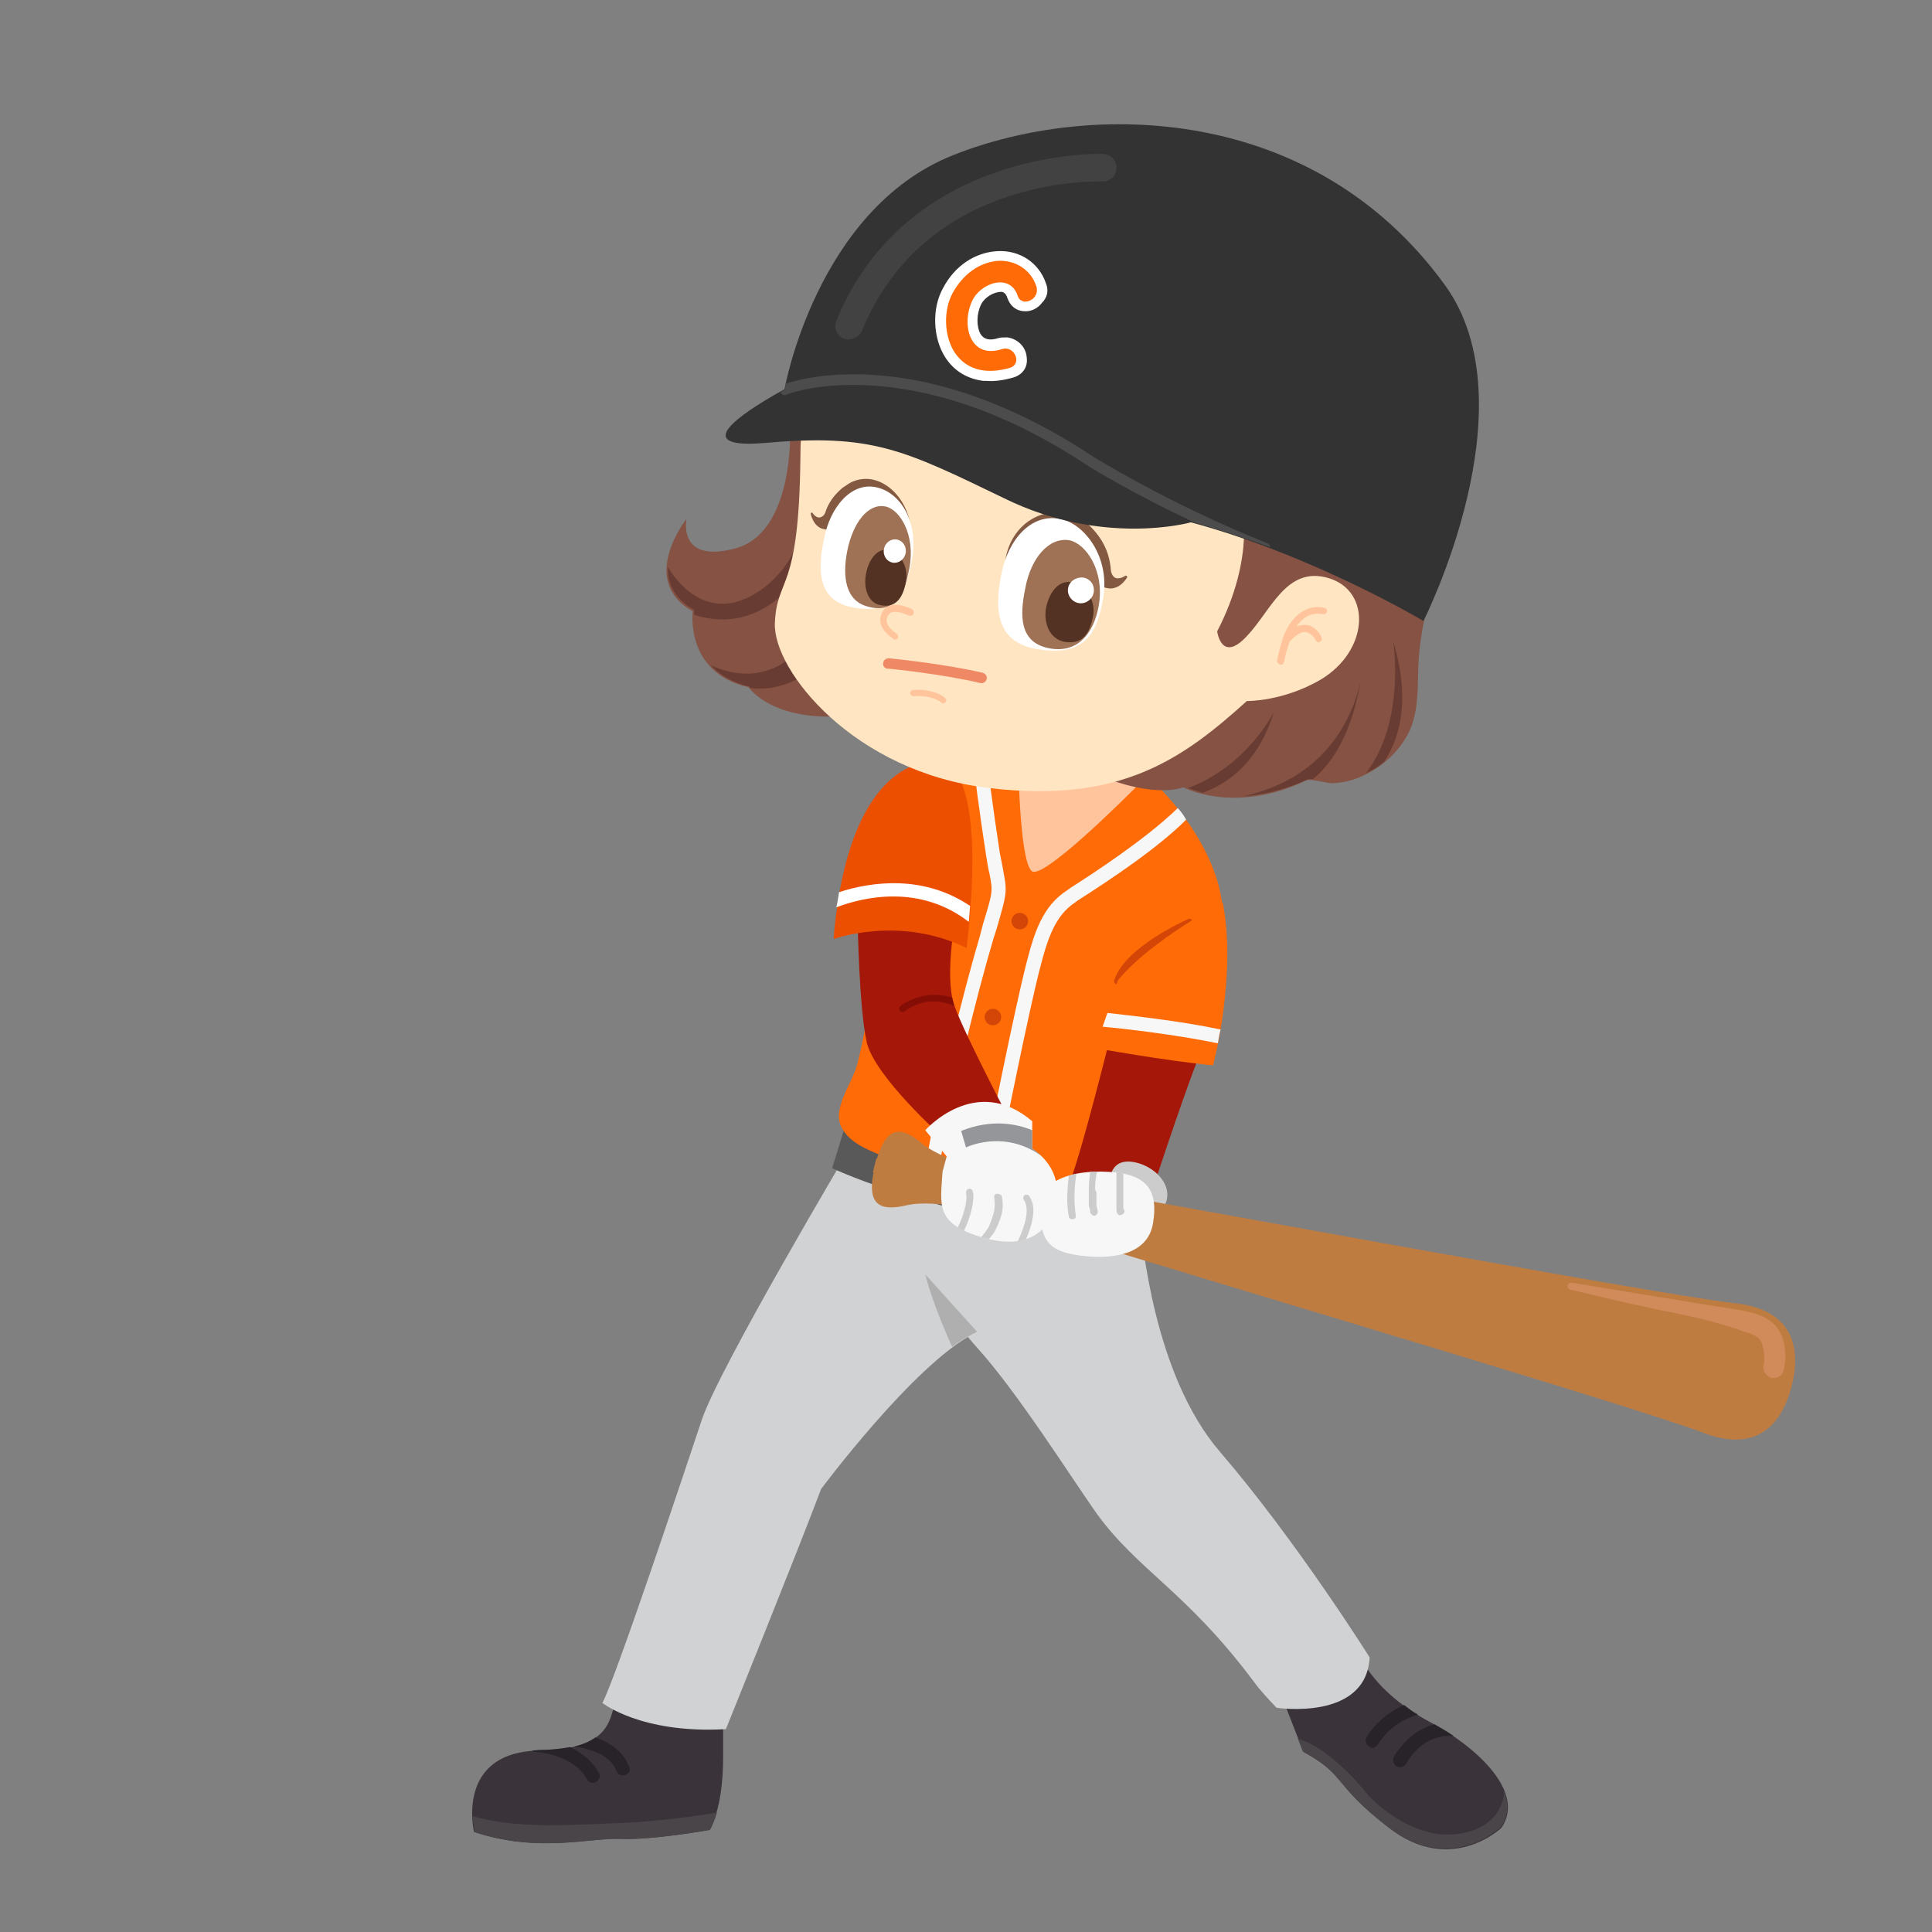 <?xml version="1.0" encoding="utf-8"?>
<!-- Generator: Adobe Illustrator 16.0.0, SVG Export Plug-In . SVG Version: 6.00 Build 0)  -->
<!DOCTYPE svg PUBLIC "-//W3C//DTD SVG 1.1//EN" "http://www.w3.org/Graphics/SVG/1.1/DTD/svg11.dtd">
<svg version="1.1" id="Layer_4" xmlns:x="http://ns.adobe.com/Extensibility/1.0/" xmlns:i="http://ns.adobe.com/AdobeIllustrator/10.0/" xmlns:graph="http://ns.adobe.com/Graphs/1.0/"
	 xmlns="http://www.w3.org/2000/svg" xmlns:xlink="http://www.w3.org/1999/xlink" xmlns:a="http://ns.adobe.com/AdobeSVGViewerExtensions/3.0/"
	 x="0px" y="0px" width="280px" height="280px" viewBox="0 0 280 280" style="enable-background:new 0 0 280 280;"
	 xml:space="preserve">
<rect x="0" y="0" width="280" height="280" fill="#808080" stroke="none"/>
<g>
	<g>
		<path style="fill-rule:evenodd;clip-rule:evenodd;fill:#3A343A;" d="M197,239.8c0,0,2,5.4,10.3,9.8c6.9,3.7,13.8,10.2,10.3,15.3
			c0,0-7.3,7-16.3,0c-8.3-6.4-6-7.5-12.4-11l-3.4-8.7C185.5,245.2,195.5,244.3,197,239.8z"/>
		<path style="fill-rule:evenodd;clip-rule:evenodd;fill:#282328;" d="M205.5,248.5c-1.7,0.5-4.1,1.6-5.8,4.3
			c-0.2,0.3-0.5,0.5-0.8,0.5c-0.2,0-0.4-0.1-0.5-0.2c-0.5-0.3-0.6-0.9-0.3-1.4c1.6-2.5,3.6-3.8,5.4-4.6
			C204.1,247.6,204.8,248.1,205.5,248.5z"/>
		<path style="fill-rule:evenodd;clip-rule:evenodd;fill:#282328;" d="M207.9,249.9c0.9,0.5,1.9,1.1,2.8,1.7c-1.6-0.1-4.6,0.1-6.9,4
			c-0.2,0.3-0.5,0.5-0.9,0.5c-0.2,0-0.3,0-0.5-0.1c-0.5-0.3-0.6-0.9-0.4-1.4C203.8,251.7,206,250.4,207.9,249.9z"/>
		<path style="fill-rule:evenodd;clip-rule:evenodd;fill:#494549;" d="M198.4,260.3c0,0,5.9,6.4,12.8,5.5s6.8-6.2,6.8-6.2h0
			c0.7,1.8,0.6,3.6-0.5,5.2c0,0-7.3,7-16.3,0c-8.3-6.4-6-7.5-12.4-11l-0.7-1.8C193.1,253.4,198.4,260.3,198.4,260.3z"/>
	</g>
	<path style="fill:#D1D2D3;" d="M126.5,169.8c0,0,7.1,16.6,15.1,25.5c5.8,6.4,13.5,18.6,17.3,24c6,8.3,13,11.3,22.8,24.4
		c1,1.4,2.2,2.6,3.3,3.8c0,0,13,2,13.5-7.3c0,0-10.6-16.9-21.7-29.8c-9.7-11.3-11.2-30.7-11.7-33.8L126.5,169.8z"/>
</g>
<g>
	<g>
		<path style="fill-rule:evenodd;clip-rule:evenodd;fill:#3A343A;" d="M104.8,247.5c0,0,0,2.2,0,7.2c0,7.7-2,10.5-2,10.5
			s-8.3,1.5-12.8,1.3s-12,2.1-21.3-1c0,0-2.8-11.6,9.5-11.8s9.6-6.3,11.8-8.5L104.8,247.5z"/>
		<path style="fill-rule:evenodd;clip-rule:evenodd;fill:#282328;" d="M77.1,253.7c0.4,0,0.8-0.1,1.3-0.1c1.7,0,3-0.2,4.2-0.4
			c1.7,0.8,3.2,2,4.2,3.7c0.6,1.1-1.1,2.1-1.7,1c-1.4-2.6-4.6-3.7-7.4-4C77.4,253.9,77.2,253.8,77.1,253.7z"/>
		<path style="fill-rule:evenodd;clip-rule:evenodd;fill:#282328;" d="M83.3,253.1c1.3-0.3,2.3-0.8,3-1.3c2.2,0.8,4.1,2.1,4.9,4.3
			c0.5,1.2-1.5,1.7-1.9,0.5C88.5,254.4,85.7,253.5,83.3,253.1z"/>
		<path style="fill-rule:evenodd;clip-rule:evenodd;fill:#494549;" d="M90.1,264.2c5-0.2,10.8-1,13.8-1.5c-0.5,1.7-1,2.5-1,2.5
			s-8.3,1.5-12.8,1.3s-12,2.1-21.3-1c0,0-0.2-1-0.3-2.3C75.2,265.2,83.7,264.4,90.1,264.2z"/>
	</g>
	<g>
		<path style="fill:#D1D2D3;" d="M123.1,166.5c0,0-18.9,31.8-21.4,39.3s-12.6,37.8-14.4,41c0,0,5.6,4.5,17.9,3.8
			c0,0,10.3-25.5,13.8-34.8c0,0,13.4-18,22.1-22.5s13.8-17,13.8-17L123.1,166.5z"/>
		<path style="fill:#AFAFAF;" d="M141.6,193l-7.5-8.3c0.9,3.6,2.8,8.1,3.9,10.5c1-0.8,2.1-1.4,3-1.9
			C141.2,193.2,141.4,193.1,141.6,193z"/>
	</g>
</g>
<path style="fill:#595959;" d="M122.3,163.8l-1.7,5.5c0,0,18.2,8.7,45.3,9.7l0.6-5.8C166.6,173.2,134.8,171,122.3,163.8z"/>
<g>
	<path style="fill:#FF6B06;" d="M134.1,110.2c0,0,23.6-6.7,33.6,3.6s9.5,18.6,9.5,18.6s-10.5,12.9-11.3,19.9s-3.1,22.1-3.1,22.1
		c-11.5-1.1-23.4-2-34-6.5c-2.3-1-5.2-1.9-6.6-4.1c-2-2.9,1.4-6.7,2.1-9.8c0.8-3.2,1.4-6.5,1.9-9.8c0.9-5.6,2.2-11.5,2.3-17.3
		C128.8,123.8,134.1,110.2,134.1,110.2z"/>
	<path style="fill:#FFC49C;" d="M166.3,112.4c-5-3.9-12.4-4.7-18.8-4.3c0.1,4.8,0.4,17.1,2.1,18.2
		C151.3,127.2,161.7,117.1,166.3,112.4z"/>
	<path style="fill:#D34607;" d="M172.8,133.4c-0.1-0.2-0.4-0.3-0.6-0.2c-0.4,0.2-9.1,4-10.7,8.8c-0.1,0.2,0,0.5,0.2,0.6
		c0.1,0.1,0.2,0.1,0.3,0.1c0.1,0,0.2,0,0.3-0.1c0.1-0.1,7-6.5,10.3-8.5C172.9,133.9,172.9,133.6,172.8,133.4z"/>
	<g>
		<path style="fill:#F7F7F7;" d="M170.7,117.1c-4.6,4.5-12.6,9.7-15.6,11.6l-0.4,0.3c-3.6,2.3-4.8,6.1-6,10.8
			c-1.6,6.3-5.1,23.6-6.7,32c0.7,0.1,1.3,0.3,2,0.4c1.6-8.3,5.1-25.6,6.7-31.8c1.1-4.3,2.2-7.7,5.1-9.6l0.4-0.3
			c5-3.2,11.6-7.6,15.7-11.7C171.6,118.2,171.2,117.7,170.7,117.1z"/>
		<path style="fill:#F7F7F7;" d="M142,135.7c-2.2,7.4-6.2,23.2-8,34c0.6,0.2,1.3,0.4,1.9,0.6c1.8-10.7,5.8-26.6,8-34l0.6-1.9
			c1.4-4.9,1.5-5.1,0.9-8.2c-0.1-0.7-0.3-1.5-0.5-2.6c-1-6.5-1.7-11.9-2-15.1c-0.7,0.1-1.4,0.2-2,0.3c0.3,3.2,1,8.6,2,15.1
			c0.2,1.1,0.3,2,0.5,2.7c0.5,2.6,0.5,2.6-0.9,7.2L142,135.7z"/>
	</g>
	<circle style="fill:#D34607;" cx="147.8" cy="133.5" r="1.2"/>
	<circle style="fill:#D34607;" cx="143.9" cy="147.4" r="1.2"/>
</g>
<g>
	<path style="fill:#A51708;" d="M160.9,150.3c0,0-3.9,15.8-5.8,20.9l12,1c0,0,6.2-18.9,7.2-20.1L160.9,150.3z"/>
	<g>
		<path style="fill:#FF6B06;" d="M177.2,130.8c0,0-10.5,5.5-15.2,11.3l-3.2,9.8c0,0,9.8,1.8,17,2.5
			C175.8,154.5,179.3,141.2,177.2,130.8z"/>
		<path style="fill:#F7F7F7;" d="M159.8,148.8c3.3,0.3,10.3,1.1,16.7,2.4c0.1-0.6,0.2-1.3,0.4-2c-6.2-1.3-13-2-16.4-2.4L159.8,148.8
			z"/>
	</g>
	<path style="fill:#CCCCCC;" d="M160.9,170.8c0,0,0.1-3.2,3.8-2.3s6.5,5,2.6,7.8C167.4,176.3,161.4,175,160.9,170.8z"/>
</g>
<g>
	<path style="fill-rule:evenodd;clip-rule:evenodd;fill:#BF7C41;" d="M131.3,174.7c4.5-1.1,13.3,1.4,13.3,1.4
		c16.4,5.4,90.2,27,102.4,31.6c8.8,3.3,11.6-2.9,12.6-6.6c1-3.6,1.8-11.1-8-12.2c-13-1.5-88.5-15.7-105.5-18.4c0,0-9-1.9-12.5-4.8
		c-3.1-2.6-5.1-2.4-6.5,2.2l-0.1,0c-0.1,0.4-0.2,0.8-0.3,1.2c-0.1,0.3-0.1,0.5-0.2,0.8l0.1,0C125.7,174.5,127.4,175.6,131.3,174.7z"
		/>
	<path style="fill:#D18B5A;" d="M257.6,192.5c-1.4-1.9-3.7-2.3-5.8-2.7l-0.1,0c-4-0.6-23.9-3.9-23.9-3.9c-0.3,0-0.5,0.1-0.6,0.4
		c-0.1,0.3,0.1,0.5,0.4,0.6c0,0,8,1.9,8.1,1.9c1.8,0.4,3.7,0.8,5.5,1.2c1.7,0.3,3.5,0.7,5.2,1.1c2.1,0.5,3.7,1,5.3,1.5
		c0.3,0.1,0.5,0.2,0.8,0.3c1,0.3,2.1,0.6,2.6,1.3c0.6,0.9,0.7,2.8,0.5,3.7c-0.2,0.8,0.4,1.6,1.2,1.8c0.1,0,0.2,0,0.3,0c0,0,0,0,0,0
		c0.7,0,1.3-0.5,1.4-1.2C258.9,197.1,258.9,194.2,257.6,192.5z M257.1,199.1L257.1,199.1L257.1,199.1L257.1,199.1z"/>
</g>
<g>
	<path style="fill:#F7F7F7;" d="M151.8,172.1c0,0,1.9-2.4,7.9-2.3s8.3,2.1,7.4,7.5s-7.8,5.1-11,4.6S149.2,180.2,151.8,172.1z"/>
	<path style="fill:#CCCCCC;" d="M162.8,170.1c-0.3-0.1-0.6-0.1-1-0.2v2.7c0,0.2,0,0.4,0,0.6c0,0.4,0,0.8,0,1.3c0,0.1,0,0.3,0,0.5
		c0,0.5,0,0.9,0.4,1.1c0,0,0.1,0,0.2,0c0.1,0,0.3-0.1,0.5-0.3c0.1-0.2,0.1-0.5-0.1-0.6c0,0,0-0.1,0-0.2c0-0.2,0-0.4,0-0.5
		c0-0.4,0-0.8,0-1.2c0-0.2,0-0.4,0-0.6V170.1z"/>
	<path style="fill:#CCCCCC;" d="M158.7,172.4c0-0.9,0.1-1.8,0.3-2.6c-0.4,0-0.7,0-1,0c-0.1,0.8-0.2,1.7-0.2,2.5l0,0.4
		c0,0.7,0,1.3,0,1.9c0,0.2,0.1,0.5,0.2,0.8c0,0,0,0,0,0c-0.1,0.2,0,0.3,0.1,0.5c0.2,0.2,0.3,0.3,0.5,0.3c0.1,0,0.2,0,0.2-0.1
		c0.4-0.2,0.3-0.6,0.2-1c-0.1-0.2-0.1-0.5-0.1-0.6c0-0.5,0-1.1,0-1.7L158.7,172.4z"/>
	<path style="fill:#CCCCCC;" d="M154.9,170.4c-0.2,1.9-0.4,3.7,0,5.9c0,0.3,0.3,0.4,0.5,0.4c0,0,0,0,0.1,0c0.3,0,0.5-0.3,0.4-0.6
		c-0.3-2.2-0.2-4,0.1-6C155.5,170.2,155.2,170.3,154.9,170.4z"/>
</g>
<g>
	<g>
		<path style="fill:#A51708;" d="M124.3,133.6c0,0,0.2,12.4,1.3,17.4s11.2,14,11.2,14l10.3-1.2c0,0-7.3-13.8-8.8-18.1
			s0.3-13.4,0.3-13.4L124.3,133.6z"/>
		<path style="fill:#840E06;" d="M138.3,145.8C138.3,145.8,138.3,145.8,138.3,145.8c-0.1-0.4-0.2-0.8-0.3-1.2
			c-4.2-1.4-7.4,1.1-7.5,1.2c-0.2,0.2-0.2,0.5-0.1,0.7c0.2,0.2,0.5,0.2,0.7,0.1C131.3,146.4,134.3,144,138.3,145.8z"/>
	</g>
	<g>
		<path style="fill:#ED4F00;" d="M136.8,110.3c0,0-13.6-2.8-16,25.8c0,0,9.5-3.5,19.3,1.3C140,137.3,143.5,113.8,136.8,110.3z"/>
		<path style="fill:#FFFFFF;" d="M121.6,129.3c-0.1,0.7-0.2,1.4-0.4,2.2c4.2-1.6,12.2-3.3,19.2,2.1c0.1-0.7,0.1-1.5,0.2-2.3
			C133.8,126.7,126.2,127.8,121.6,129.3z"/>
	</g>
	<g>
		<path style="fill:#F7F7F7;" d="M134.1,163.8c0,0,7.3-8.3,15.5-1.3v4c0,0,3.5,2,3.6,6s-2.6,9-10.2,7s-6.7-4.8-6.4-9.7l0.6-2.2
			L134.1,163.8z"/>
		<path style="fill:#CCCCCC;" d="M148.5,173.2c-0.2,0.2-0.3,0.5-0.1,0.7c0.9,1.4,0.1,3.9-0.9,6c0.4-0.1,0.9-0.1,1.2-0.3
			c0.9-2.1,1.6-4.6,0.5-6.2C149,173.1,148.7,173.1,148.5,173.2z"/>
		<path style="fill:#CCCCCC;" d="M144.5,173c-0.3,0-0.5,0.3-0.4,0.6c0.2,1.4,0,2.3-0.8,4.2c-0.2,0.4-0.7,1-1.1,1.5
			c0.3,0.1,0.5,0.1,0.8,0.2c0.1,0,0.2,0,0.3,0.1c0.4-0.5,0.8-0.9,1-1.4c1-2.1,1.2-3.1,0.9-4.8C145.1,173.1,144.8,173,144.5,173z"/>
		<path style="fill:#CCCCCC;" d="M140.4,172.3c-0.3,0.1-0.4,0.3-0.4,0.6c0.3,1.2-0.5,3.6-1.2,5c0.3,0.2,0.6,0.3,0.9,0.5
			c0.9-1.8,1.6-4.4,1.3-5.7C140.9,172.4,140.7,172.2,140.4,172.3z"/>
		<path style="fill:#949699;" d="M150.9,167.5c-0.7-0.7-1.3-1-1.3-1v-2.7c-2.2-0.9-5.8-1.7-10.3,0.1l0.7,2.4
			C140,166.3,145.4,163.6,150.9,167.5z"/>
	</g>
</g>
<g>
	<path style="fill:#855243;" d="M208.5,84.6c13.7-59.7-36.6-66-61.1-62.4c-20.3,3-32.4,23.1-32.8,34.3c0.1,0.9-0.3,4-0.2,4.9
		c0,0.2,0.1,1.4,0.1,1.7c0,1,0.1,14.3-8,16.4c-8.4,2.2-7-4.3-7-4.3s-7.1,8.9,0.9,13.4c0,0-1.2,8.9,8.1,11c0,0,3.6,5.5,15.6,4
		c0,0,6.5,11.4,36.8,9.4c0,0,6.3,2.5,10.6,1.1c0,0,7.4,4,17.8-1c0.7-0.3,3.1,0.5,4.1,0.4c1.5-0.1,3-0.5,4.4-1.2
		c2.9-1.4,5.5-3.9,6.7-6.9c1.2-3.1,0.9-6.5,1.1-9.8c0.2-2.8,0.7-5.6,1.4-8.3C207.3,86.7,207.9,85.7,208.5,84.6z"/>
	<g>
		<path style="fill:#683C32;" d="M200.6,110.4c2.4-3.6,3.8-9.2,1.3-17.5c0,0,1.9,11.5-3.9,19.1C198.9,111.6,199.8,111.1,200.6,110.4
			z"/>
		<path style="fill:#683C32;" d="M180.2,115.4c2.6-0.2,5.7-0.8,9.2-2.4c0.2-0.1,0.5-0.1,0.9-0.1c2.9-2.4,5.6-6.7,6.9-14.2
			C196.1,103.7,192.4,112.7,180.2,115.4z"/>
		<path style="fill:#683C32;" d="M172.2,114.2c0.5,0.2,1.2,0.4,2.1,0.7c4.1-1.5,8.2-4.8,10.3-11.7
			C184.6,103.2,180.8,111,172.2,114.2z"/>
		<path style="fill:#683C32;" d="M103,96.4c1.2,1.3,3,2.5,5.6,3.1c0,0,0,0.1,0.1,0.2c7.1,1,12.3-5.7,12.3-5.7l-3.7-1.6
			C112.3,99.3,106.2,97.9,103,96.4z"/>
		<path style="fill:#683C32;" d="M121.3,73.3l-3.5-3.4c0,0-0.2,11.2-8.3,16.1c-8,4.9-12.6-3.7-12.7-3.8c-0.1,2.2,0.8,4.5,3.8,6.2
			c0,0,0,0.3,0,0.7C115,93.7,121.3,73.3,121.3,73.3z"/>
	</g>
</g>
<g>
	<path style="fill-rule:evenodd;clip-rule:evenodd;fill:#FFE5C2;" d="M179.9,72.8c0,0,2.2,7.7-3.5,18.7c0,0,0.6,4.6,4.2,0.8
		c3.6-3.7,5.8-10.4,12-8.5c6.2,1.9,5.8,10.5-1.2,14.7c-5.5,3.2-10.7,3.1-10.7,3.1c-9.3,8.4-18.3,14.9-37.4,12.6
		c-19.5-2.3-31.3-17-31-23.9c0.3-6.9,3.5-4.1,3.7-24c0-3.8,0.4-7.8,1.5-11.5c1.2-4,3-7.8,6-10.8c0,0-0.9,14.6,13.9,16.9
		c0,0-5.5-6.7,1-16c0,0,0.4,15,15.1,19.2c0,0-0.8-8.7,1.5-12.2C155.2,52,158.9,70.3,179.9,72.8z"/>
	<path style="fill:#FFC49C;" d="M189.5,90.6C189.5,90.6,189.4,90.6,189.5,90.6c-0.6-0.1-1.1,0-1.6,0.2c0.4-0.6,0.9-1.1,1.4-1.4
		c1.2-0.7,2.3-0.4,2.4-0.4c0.3,0.1,0.5-0.1,0.6-0.3c0.1-0.3-0.1-0.5-0.3-0.6c-0.1,0-1.5-0.5-3.2,0.5c-1.2,0.7-2.2,2-2.9,3.9
		c0,0,0,0,0,0.1c-0.3,0.9-0.6,1.9-0.8,3.1c-0.1,0.3,0.1,0.5,0.4,0.6c0.3,0.1,0.5-0.1,0.6-0.4c0.2-1.1,0.5-2,0.8-2.9
		c0.9-1,1.7-1.5,2.4-1.4c0,0,0,0,0,0c0.9,0.2,1.4,1.2,1.4,1.2c0.1,0.2,0.4,0.4,0.6,0.2c0.2-0.1,0.4-0.4,0.2-0.6
		C191.6,92.4,190.9,90.9,189.5,90.6z"/>
</g>
<g>
	<g>
		<path style="fill:#845941;" d="M117.6,74.3c0.1,0,0.2,0,0.2,0.1c0,0,0.4,0.6,0.9,0.6c0.3,0,0.7-0.2,0.9-0.7
			c0.4-1.3,1.2-2.5,2.5-3.6c0.3-0.2,0.6-0.4,0.9-0.6c0.8-0.5,1.7-0.7,2.6-0.7c3.5,0.1,6.7,4,6.5,8.8L121,79.8l0.1-0.4l-0.2-2.9
			c-0.5,0.2-1,0.3-1.4,0.2c-1.6-0.2-2-2.2-2-2.2C117.5,74.4,117.5,74.3,117.6,74.3z"/>
		<path style="fill-rule:evenodd;clip-rule:evenodd;fill:#FFFFFF;" d="M132.1,81.5c-0.8,4-2.2,7.8-8.7,6.5c-4.7-1-5-5-4-9.8
			c0.9-4.8,4-8.3,7.5-7.6C130.5,71.3,133.3,75.7,132.1,81.5z"/>
		<path style="fill-rule:evenodd;clip-rule:evenodd;fill:#9F7255;" d="M131.8,82.3c-0.6,3.3-1.9,7-6.4,5.5c-2.7-0.9-3.4-4-2.6-8
			c0.8-4,3-6.9,5.5-6.4C130.4,73.8,132.7,77.5,131.8,82.3z"/>
		<path style="fill-rule:evenodd;clip-rule:evenodd;fill:#533223;" d="M131.3,84.3c-0.4,2.2-1.4,3.9-3.7,3.4
			c-1.7-0.3-2.5-2.3-2.1-4.5c0.4-2.2,1.7-3.8,3.3-3.5C130.4,80,131.7,82.1,131.3,84.3z"/>
		
			<ellipse transform="matrix(0.982 0.19 -0.19 0.982 17.59 -23.22)" style="fill-rule:evenodd;clip-rule:evenodd;fill:#FFFFFF;" cx="129.6" cy="79.9" rx="1.6" ry="1.7"/>
	</g>
	<g>
		<path style="fill:#845941;" d="M163.3,83.5c-0.1-0.1-0.2-0.1-0.3,0c0,0-0.6,0.4-1.2,0.3c-0.4-0.1-0.7-0.5-0.8-1.1
			c-0.1-1.5-0.5-3.2-1.7-4.9c-0.3-0.4-0.6-0.8-0.9-1.1c-0.8-0.9-1.7-1.6-2.9-2c-4.2-1.6-9,1.2-9.8,6.5l12.1,6.4l0-0.4l1-2.8
			c0.5,0.4,1,0.7,1.5,0.8c1.8,0.5,2.9-1.3,2.9-1.3C163.4,83.7,163.4,83.6,163.3,83.5z"/>
		<path style="fill-rule:evenodd;clip-rule:evenodd;fill:#FFFFFF;" d="M159.8,87.1c-0.8,4.3-2.4,8.4-9.9,6.9
			c-5.4-1.1-5.8-5.5-4.8-10.7c1-5.2,4.4-8.9,8.5-8.1C157.1,75.8,161.1,80.8,159.8,87.1z"/>
		<path style="fill-rule:evenodd;clip-rule:evenodd;fill:#9F7255;" d="M159.2,88c-0.7,3.6-2.9,6.9-7.4,5.9c-3.9-0.9-4.1-4.4-3.2-8.7
			c0.8-4.3,3.4-7.4,6.4-6.9C157.4,78.8,160.2,82.8,159.2,88z"/>
		<path style="fill-rule:evenodd;clip-rule:evenodd;fill:#533223;" d="M158.4,89.4c-0.5,2.4-1.5,4.1-4.2,3.6c-2-0.4-3-2.6-2.6-4.9
			c0.5-2.4,1.9-4.1,3.8-3.7C157.3,84.7,158.9,87,158.4,89.4z"/>
		<path style="fill-rule:evenodd;clip-rule:evenodd;fill:#FFFFFF;" d="M158.5,85.9c-0.2,1-1.2,1.7-2.2,1.5c-1-0.2-1.7-1.2-1.5-2.2
			c0.2-1,1.2-1.6,2.2-1.5C158.1,83.9,158.7,84.9,158.5,85.9z"/>
	</g>
	<g>
		<path style="fill:#845941;" d="M164.1,68.8c-0.4-0.6-1.4-0.9-2-1.2l-0.3-0.1c-1.2-0.4-2.5-0.8-3.9-1c-1.3-0.2-2.5-0.3-3.8-0.4
			c-2,0-3.7,0.1-5.3,0.5c-0.4,0.1-1.8,0.5-1.6,1.5c0.1,0.3,0.3,0.7,1,0.9c0.3,0.1,0.5,0.1,0.7,0.1c0.3,0,0.6,0,0.8,0l0.1,0
			c0.6,0,1.3,0,2,0c2.6,0.1,5.3,0.4,7.2,0.9c1.9,0.5,3.1,0.8,3.9,0.8c0.9,0,1.2-0.4,1.4-0.7C164.5,69.7,164.4,69.4,164.1,68.8z"/>
		<path style="fill:#845941;" d="M130.7,62.8c-0.9-0.8-2-1.4-3.4-1.9c-0.8-0.3-1.7-0.5-2.6-0.7c-1-0.2-2-0.2-3-0.2l-0.2,0
			c-0.5,0-1.3,0-1.8,0.5c-0.4,0.4-0.5,0.6-0.5,1.1c0,0.3,0.1,0.8,0.8,1c0.1,0,0.2,0,0.2,0.1c0.6,0.1,1.4,0.2,2.6,0.2
			c1.3,0.1,3.2,0.5,5,1.1c0.5,0.2,0.9,0.3,1.3,0.5c0.1,0.1,0.3,0.1,0.5,0.2c0.1,0,0.2,0.1,0.3,0.1c0.8,0.2,1.2-0.2,1.3-0.4
			C131.7,64,131.5,63.4,130.7,62.8z"/>
	</g>
	<g>
		<path style="fill:#FFC49C;" d="M129.7,92.7c-0.1,0-0.1,0-0.2-0.1c-0.1-0.1-2.2-1.3-1.9-3.1c0.2-1,0.7-1.4,1.1-1.6
			c1.3-0.7,3.3,0.3,3.5,0.4c0.2,0.1,0.3,0.4,0.2,0.7c-0.1,0.2-0.4,0.3-0.7,0.2c-0.5-0.2-1.8-0.8-2.6-0.4c-0.3,0.2-0.5,0.5-0.6,0.9
			c-0.2,1.1,1.4,2.1,1.4,2.1c0.2,0.1,0.3,0.4,0.2,0.7C130.1,92.6,129.9,92.7,129.7,92.7z"/>
		<path style="fill:#FFC49C;" d="M134.9,100.2c1.4,0.3,2,0.9,2.1,1c0.2,0.2,0.2,0.5,0,0.6c-0.2,0.2-0.5,0.2-0.6,0c0,0-1.2-1.1-4-0.9
			c-0.2,0-0.5-0.2-0.5-0.4c0-0.2,0.2-0.5,0.4-0.5C133.3,99.9,134.2,100,134.9,100.2z"/>
		<path style="fill:#EF8965;" d="M128.5,96.9c-0.3-0.1-0.6-0.4-0.5-0.8c0-0.4,0.4-0.7,0.8-0.7c0.1,0,8.1,0.8,13.6,2.1
			c0.4,0.1,0.7,0.5,0.6,0.9c-0.1,0.4-0.5,0.7-0.9,0.6c-5.4-1.3-13.3-2.1-13.4-2.1C128.6,96.9,128.6,96.9,128.5,96.9z"/>
	</g>
</g>
<g>
	<path style="fill-rule:evenodd;clip-rule:evenodd;fill:#333333;" d="M113.7,56.4c0,0,4.6-26,24.4-33.9c19.8-7.9,52.2-7.5,71.3,18.8
		c12.7,17.5-3.1,48.7-3.1,48.7s-15.9-9.5-33.7-14.3c0,0-12.7,3.6-27.1-3.5c-14.5-7-19.1-9.4-34.6-8C110.9,64.1,96.3,66.1,113.7,56.4
		z"/>
	<path style="fill-rule:evenodd;clip-rule:evenodd;fill:#4C4C4C;" d="M157.2,67.2c0.1,0.1,6.6,4.2,16.1,8.6c3.7,1,7.3,2.3,10.8,3.5
		c0-0.3-0.2-0.5-0.5-0.6C169.3,73,158.1,66,158,65.9c-24.1-15.8-41.1-11.3-44.1-10.3c-0.1,0.5-0.2,0.9-0.2,0.9
		c-0.2,0.1-0.4,0.2-0.6,0.4c0.2,0.3,0.6,0.5,0.9,0.3C114.2,57,131.8,50.5,157.2,67.2z"/>
	<path style="fill:#424242;" d="M122.9,49.2c-0.2,0-0.4-0.1-0.6-0.1c-1-0.4-1.5-1.6-1.1-2.6c10.3-25.1,38.4-24.2,38.7-24.2
		c1.1,0.1,2,1,1.9,2.1c0,1.1-1,2-2.1,1.9c-1.1,0-25.7-0.7-34.8,21.7C124.6,48.7,123.7,49.2,122.9,49.2z"/>
	<g>
		<path style="fill:#FFFFFF;" d="M151.6,41.1c-1-3-3.8-4.9-7.1-4.7c-3.2,0.2-6.1,2.1-7.8,5.3c-1.7,3-1.5,7.3,0.3,10.1
			c1.3,2,3.2,3.1,5.5,3.4c0.1,0,0.3,0,0.5,0c1.2,0.1,2.5-0.1,3.9-0.5c1.3-0.4,2.1-1.5,1.9-2.9c-0.1-1.5-1.3-2.7-2.8-2.9l-0.2,0
			c-0.4,0-0.8,0-1.1,0.1c-1.3,0.4-2.1,0.2-2.6-0.6c-0.6-1.1-0.6-2.9,0.1-4.3c0.5-1,1.8-1.8,2.9-1.8c0,0,0,0,0,0
			c0.3,0,0.7,0.2,0.9,0.9c0.4,1.1,1.2,1.8,2.3,1.9l0.1,0c1,0.1,2-0.4,2.6-1.2C151.8,43.1,152,42.1,151.6,41.1z"/>
		<path style="fill:#FF6B06;" d="M150.2,41.5c-0.8-2.4-3-3.8-5.5-3.7c-2.9,0.2-5.2,2.1-6.6,4.6c-1.4,2.5-1.3,6.2,0.2,8.6
			c1.9,2.9,5,3.2,8.1,2.3c1.8-0.6,0.6-3.3-1.2-2.7c-4.7,1.5-5.9-3.6-4.3-7c1.2-2.6,5.5-4.1,6.6-0.7
			C148.1,44.6,150.8,43.4,150.2,41.5L150.2,41.5z"/>
	</g>
</g>
</svg>
